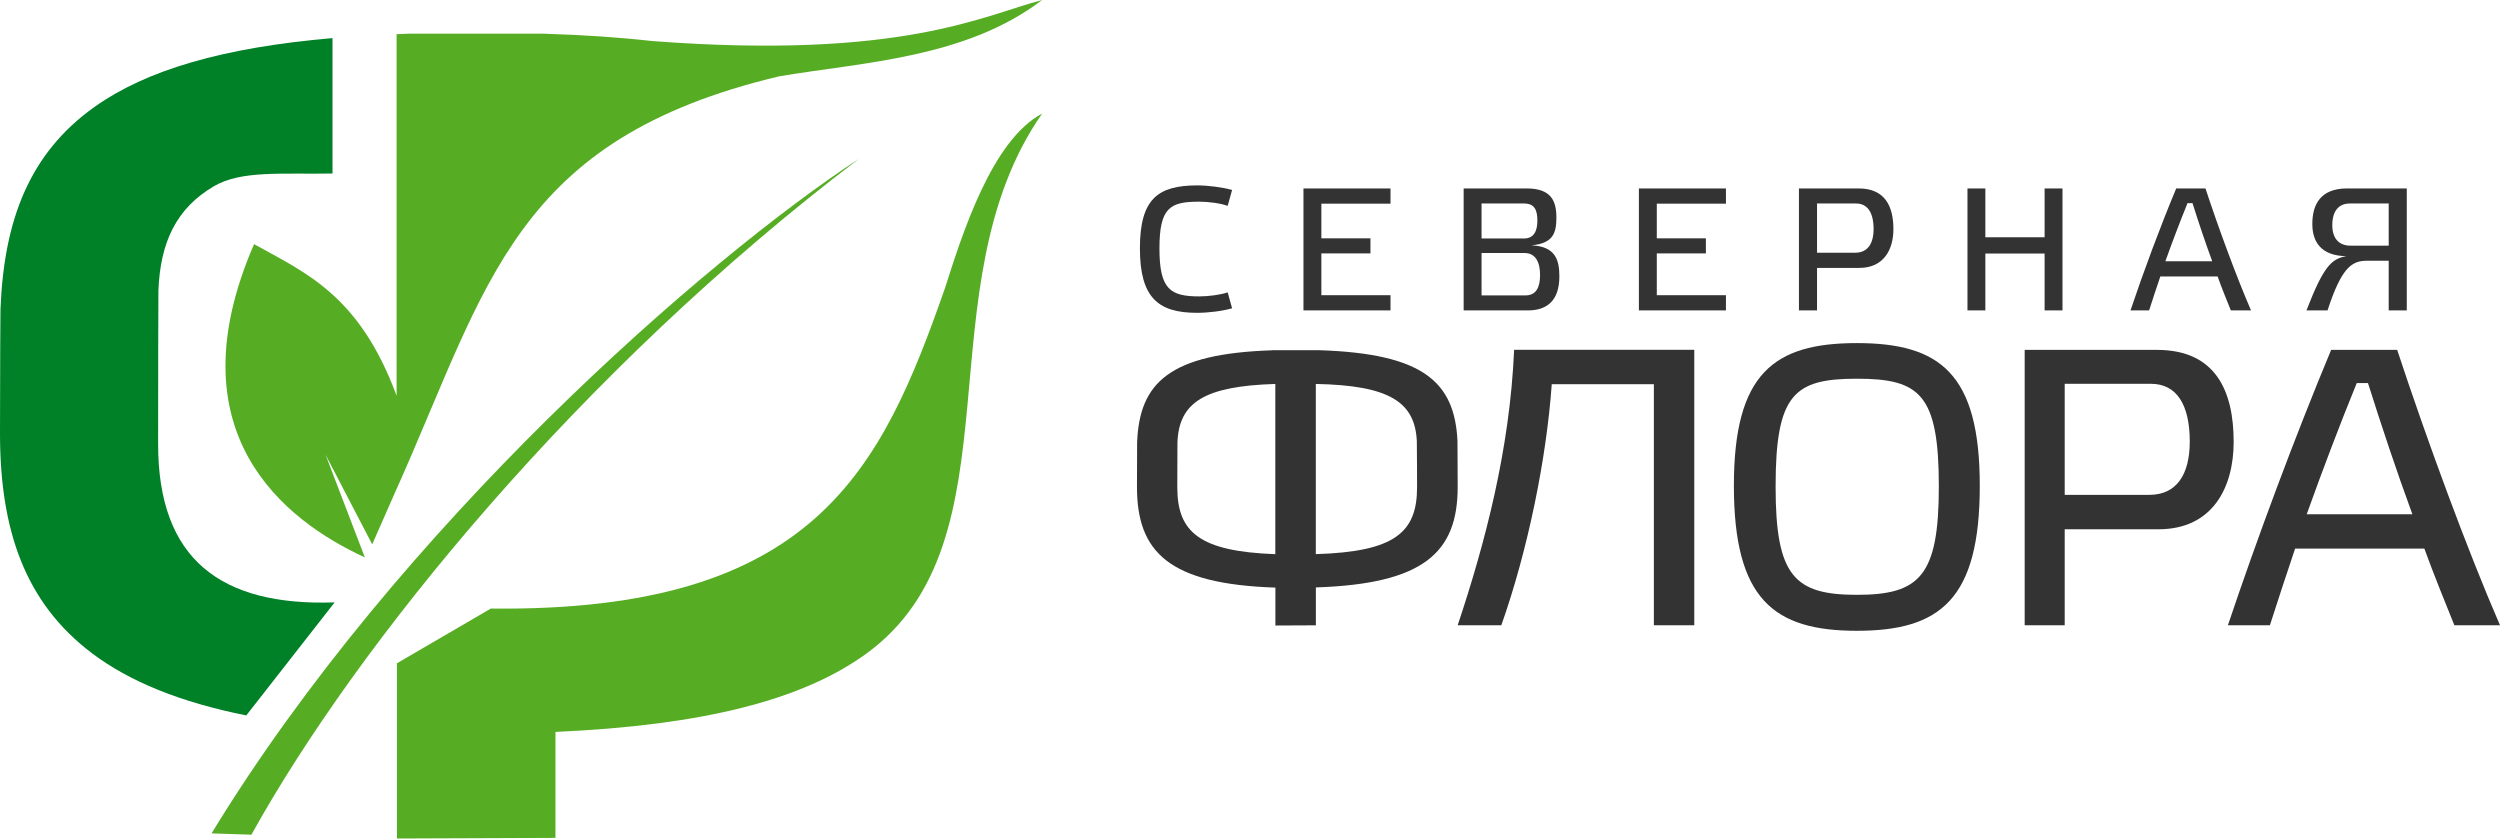 <svg width="161" height="54" viewBox="0 0 161 54" fill="none" xmlns="http://www.w3.org/2000/svg">
    <path fill-rule="evenodd" clip-rule="evenodd" d="M158.062 40.268H161C158.911 35.46 156.308 28.384 154.378 22.532H150.126C147.78 28.158 145.357 34.67 143.476 40.268H146.181C146.696 38.666 147.238 37.011 147.805 35.331H156.129C156.776 37.111 157.47 38.791 158.062 40.268ZM152.497 24.668C153.349 27.366 154.328 30.317 155.357 33.117H148.552C149.584 30.241 150.665 27.39 151.775 24.668H152.497Z" fill="#333333"/>
    <path fill-rule="evenodd" clip-rule="evenodd" d="M132.967 31.868V24.717H138.521C140.163 24.717 141.021 26.041 141.021 28.433C141.021 30.571 140.163 31.868 138.421 31.868H132.967ZM132.967 40.268V34.086H139.001C142.512 34.086 143.848 31.364 143.848 28.461C143.848 25.203 142.71 22.532 138.899 22.532H130.389V40.268H132.967Z" fill="#333333"/>
    <path fill-rule="evenodd" clip-rule="evenodd" d="M119.58 22.095C114.228 22.095 111.662 24.056 111.662 31.284C111.662 38.589 114.228 40.623 119.58 40.623C124.957 40.623 127.498 38.589 127.498 31.284C127.498 24.056 124.932 22.095 119.58 22.095ZM119.58 38.307C115.548 38.307 114.349 37.087 114.349 31.336C114.349 25.38 115.545 24.389 119.58 24.389C123.637 24.389 124.861 25.38 124.861 31.336C124.858 37.087 123.637 38.307 119.58 38.307Z" fill="#333333"/>
    <path fill-rule="evenodd" clip-rule="evenodd" d="M106.509 24.744V40.268H109.112V22.529H97.51C97.228 28.993 95.629 35.001 93.875 40.265H96.686C98.412 35.38 99.599 29.476 99.933 24.741H106.509V24.744Z" fill="#333333"/>
    <path fill-rule="evenodd" clip-rule="evenodd" d="M81.901 22.56C75.316 22.78 73.376 24.64 73.23 28.497C73.224 28.659 73.221 31.186 73.221 31.357C73.221 35.557 75.272 37.613 82.136 37.842V40.283L84.742 40.271V37.83C91.696 37.601 93.875 35.579 93.875 31.354C93.875 31.155 93.869 28.601 93.862 28.412C93.686 24.588 91.644 22.774 84.984 22.554H81.901V22.56ZM91.259 31.385C91.259 34.312 89.79 35.533 84.739 35.686V24.726C89.434 24.82 91.129 25.86 91.244 28.418C91.253 28.61 91.259 31.174 91.259 31.385ZM75.818 31.385C75.818 31.204 75.821 28.666 75.827 28.5C75.923 25.909 77.559 24.869 82.13 24.726V35.689C77.262 35.508 75.818 34.288 75.818 31.385Z" fill="#333333"/>
    <path fill-rule="evenodd" clip-rule="evenodd" d="M151.105 16.497C150.157 16.665 149.643 17.127 148.536 19.99H149.894C150.808 17.185 151.471 16.791 152.45 16.791H153.832V19.99H154.997V12.135H151.152C149.429 12.135 148.914 13.184 148.914 14.423C148.911 15.527 149.438 16.476 151.105 16.497ZM153.832 15.821H151.378C150.612 15.821 150.2 15.338 150.2 14.503C150.2 13.591 150.612 13.105 151.331 13.105H153.832V15.821ZM141.198 13.083C141.573 14.276 142.01 15.582 142.466 16.824H139.45C139.906 15.552 140.386 14.289 140.876 13.083H141.198ZM143.665 19.99H144.966C144.043 17.861 142.887 14.729 142.032 12.135H140.148C139.109 14.625 138.037 17.51 137.204 19.99H138.403C138.632 19.281 138.871 18.547 139.125 17.803H142.813C143.095 18.593 143.404 19.336 143.665 19.99ZM127.857 16.329H131.672V19.99H132.825V12.135H131.672V15.28H127.857V12.135H126.705V19.99H127.857V16.329ZM117.017 19.99V17.253H119.744C121.331 17.253 121.935 16.047 121.935 14.763C121.935 13.319 121.421 12.135 119.698 12.135H115.852V19.99H117.017ZM117.017 16.271V13.105H119.527C120.271 13.105 120.659 13.692 120.659 14.75C120.659 15.699 120.271 16.274 119.481 16.274H117.017V16.271ZM105.545 12.135V19.99H111.151V19.012H106.698V16.317H109.859V15.347H106.698V13.117H111.151V12.135H105.545ZM98.622 15.8C100.039 15.674 100.231 14.989 100.231 14.007C100.231 12.936 99.899 12.135 98.312 12.135H94.259V19.99H98.402C99.682 19.99 100.423 19.302 100.423 17.803C100.426 16.678 100.128 15.867 98.622 15.8ZM95.412 13.105H98.139C98.811 13.105 99.007 13.499 99.007 14.209C99.007 14.851 98.802 15.359 98.139 15.359H95.412V13.105ZM95.412 19.021V16.295H98.185C98.87 16.295 99.18 16.858 99.18 17.705C99.18 18.516 98.929 19.024 98.232 19.024H95.412V19.021ZM83.943 12.135V19.99H89.549V19.012H85.096V16.317H88.257V15.347H85.096V13.117H89.549V12.135H83.943ZM73.41 15.989C73.41 19.189 74.597 20.146 77.097 20.146C77.816 20.146 78.731 20.033 79.347 19.853L79.062 18.828C78.607 18.987 77.82 19.088 77.237 19.088C75.365 19.088 74.668 18.635 74.668 15.998C74.668 13.349 75.365 12.988 77.237 12.988C77.82 12.988 78.607 13.089 79.062 13.258L79.347 12.233C78.743 12.065 77.816 11.939 77.097 11.939C74.597 11.945 73.41 12.777 73.41 15.989Z" fill="#333333"/>
    <path fill-rule="evenodd" clip-rule="evenodd" d="M10.189 22.321L10.183 28.608C10.183 36.026 14.221 39.042 21.55 38.794L15.86 46.074C11.581 45.215 8.333 43.887 5.922 42.067C1.615 38.818 0 34.141 0 27.907L0.015 22.285L0.031 19.917C0.254 14.16 1.9 9.865 6.086 6.886C9.414 4.518 14.326 3.065 21.413 2.453V11.175C18.175 11.233 15.547 10.954 13.775 11.994C11.373 13.401 10.322 15.579 10.202 18.709L10.189 22.321Z" fill="#008027"/>
    <path fill-rule="evenodd" clip-rule="evenodd" d="M50.174 4.916C55.61 3.998 62.195 3.747 67.113 0C63.32 0.991 58.095 3.863 41.999 2.643C40.943 2.524 39.833 2.426 38.671 2.346H38.668C37.546 2.27 36.369 2.212 35.142 2.175L35.098 2.169H26.254L26.21 2.175L25.541 2.199V25.487C23.164 19.036 19.728 17.589 16.362 15.723C11.088 27.87 18.299 33.505 23.496 35.897L20.964 29.28L23.97 35.056L25.544 31.477V31.486C31.448 18.274 33.109 8.984 50.174 4.916Z" fill="#56AD24"/>
    <path fill-rule="evenodd" clip-rule="evenodd" d="M60.859 18.55C61.984 15.026 63.878 9.033 67.113 7.314C59.328 18.494 65.83 34.796 55.796 42.091C51.696 45.074 45.297 46.71 35.771 47.136V53.96L25.563 54V42.715L31.609 39.191C52.471 39.433 56.756 30.265 60.859 18.55Z" fill="#56AD24"/>
    <path fill-rule="evenodd" clip-rule="evenodd" d="M13.623 53.67C14.481 53.697 15.336 53.725 16.192 53.755C22.988 41.483 37.32 23.878 55.337 10.211C45.479 16.665 25.665 33.921 13.623 53.67Z" fill="#56AD24"/>
</svg>
